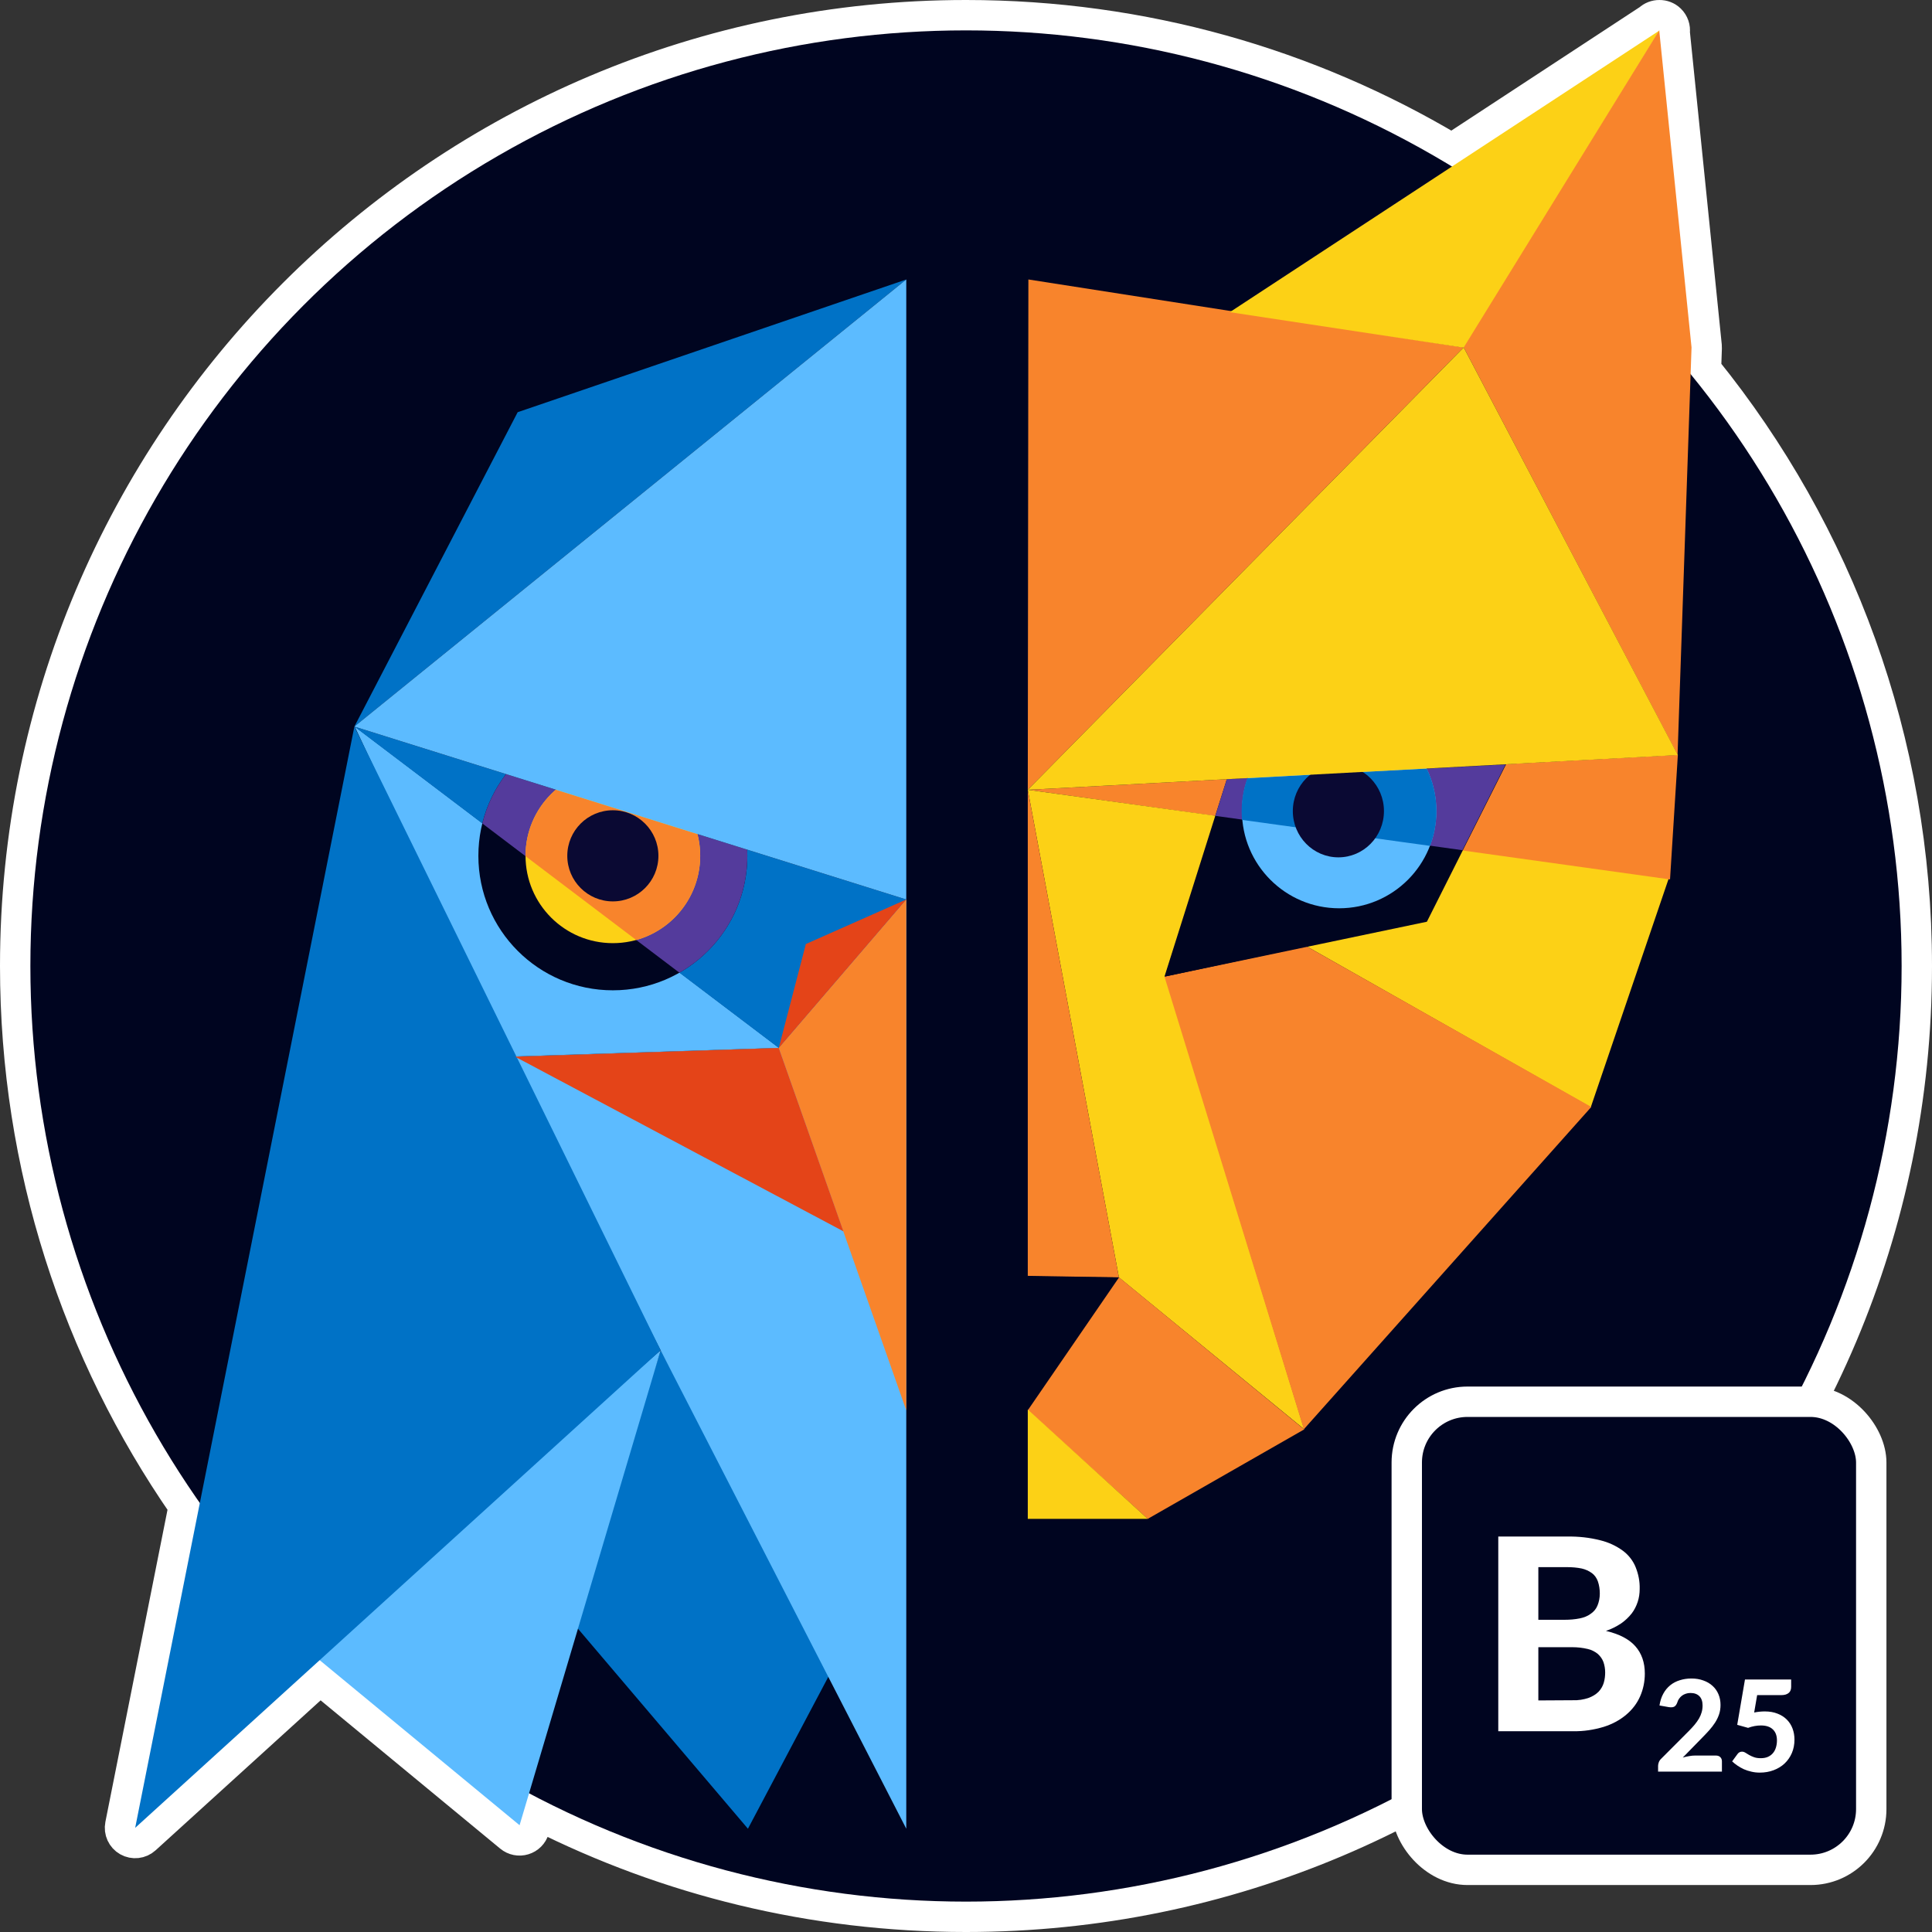 <svg width="1272" height="1272" viewBox="0 0 1272 1272" fill="none" xmlns="http://www.w3.org/2000/svg">
<rect x="0" y="0" width="1272" height="1272" fill="#333333" stroke="none"/>
<path d="M95.726 1210.82L210.78 1106.25L335.715 1209.41C338.302 1211.55 341.789 1212.24 344.998 1211.26C348.208 1210.29 350.713 1207.76 351.668 1204.55L354.43 1195.25C439.08 1237.95 534.745 1262 636 1262C981.73 1262 1262 981.73 1262 636C1262 487.11 1210.01 350.337 1123.2 242.884L1123.67 229.101C1123.69 228.649 1123.67 228.196 1123.63 227.745L1102.59 21.284C1102.99 18.233 1101.96 15.077 1099.64 12.825C1097.69 10.932 1095.13 9.972 1092.56 10.001C1089.97 9.961 1087.47 10.933 1085.59 12.69L955.826 97.756C862.217 42.015 752.833 10 636 10C290.27 10 10 290.27 10 636C10 768.174 50.974 890.808 120.914 991.854L79.192 1201.47C78.35 1205.71 80.319 1210 84.077 1212.13C87.834 1214.25 92.531 1213.73 95.726 1210.82Z" fill="white" stroke="white" stroke-width="20" stroke-linejoin="round"/>
<circle cx="636" cy="636" r="616" fill="#000520"/>
<path d="M547.807 1099.36L492.425 1204L377.623 1068.89L434.979 888.969L547.807 1099.36Z" fill="#0072C6"/>
<path d="M205.139 1088.63L434.979 888.969L342.082 1201.7L205.139 1088.63Z" fill="#5CBBFF"/>
<path d="M233.5 478.312L335.84 695.649L512.923 689.9L233.5 478.312Z" fill="#5CBBFF"/>
<path d="M596.677 1204V592.212L530.559 621.534L512.735 689.953L335.652 695.702L596.677 1204Z" fill="#5CBBFF"/>
<path d="M89 1203.42L233.311 478.372L434.979 888.968L89 1203.42Z" fill="#0072C6"/>
<path d="M233.312 478.365L512.736 689.952L596.678 592.212L233.312 478.365Z" fill="#0072C6"/>
<path d="M512.734 689.953L596.676 592.212V928.555L512.734 689.953Z" fill="#F8842C"/>
<path d="M530.558 621.534L596.676 592.212L512.734 689.953L530.558 621.534Z" fill="#E44418"/>
<path d="M339.102 695.701L512.735 689.951L555.281 810.69L339.102 695.701Z" fill="#E44418"/>
<path d="M340.827 271.392L596.678 184L233.312 478.372L340.827 271.392Z" fill="#0072C6"/>
<circle cx="88.542" cy="88.542" r="88.542" transform="matrix(-1 0 0 1 492.037 474.922)" fill="#000520"/>
<path fill-rule="evenodd" clip-rule="evenodd" d="M317.538 542.143L447.319 640.417C474.031 625.172 492.037 596.421 492.037 563.464C492.037 562.101 492.006 560.745 491.945 559.398L333.176 509.653C325.897 519.151 320.499 530.167 317.538 542.143Z" fill="#543B9C"/>
<circle cx="57.495" cy="57.495" r="57.495" transform="matrix(-1 0 0 1 460.99 505.969)" fill="#FCD116"/>
<path fill-rule="evenodd" clip-rule="evenodd" d="M346.002 563.696L418.875 618.877C443.161 612.152 460.99 589.89 460.99 563.463C460.99 558.516 460.365 553.715 459.191 549.135L365.948 519.921C353.733 530.464 346.001 546.061 346.001 563.463C346.001 563.541 346.001 563.618 346.002 563.696Z" fill="#F8842C"/>
<circle cx="30" cy="30" r="30" transform="matrix(-1 0 0 1 433.494 533.463)" fill="#0A0933"/>
<path d="M596.678 592.211V184L233.312 478.364L596.678 592.211Z" fill="#5CBBFF"/>
<path d="M963.676 228.719L677.074 184L676.676 520L963.676 228.719Z" fill="#F8842C"/>
<path d="M1092.68 20L809.676 205.523L964.352 229L1092.68 20Z" fill="#FCD116"/>
<path d="M1113.68 228.759L1092.41 20L963.676 228.759L1104.48 497L1113.68 228.759Z" fill="#F8842C"/>
<path d="M1047.34 729L859.018 622.351L888.196 549L1098.68 578.329L1047.34 729Z" fill="#FCD116"/>
<path d="M1104.68 497L1099.52 579L676.676 520L890.676 508.549L1104.68 497Z" fill="#F8842C"/>
<path d="M800.871 537.184L676.676 520L736.674 841.013L858.676 941L767.103 642.577L800.871 537.184Z" fill="#FCD116"/>
<path d="M858.431 941L1047.68 728.809L860.151 623L766.676 643.018L858.431 941Z" fill="#F8842C"/>
<path d="M676.676 840.427V520L736.676 841L676.676 840.427Z" fill="#F8842C"/>
<path d="M676.675 928V840L736.709 841.049L676.675 928Z" fill="#000520"/>
<path d="M858.676 941.09L736.77 841L676.676 928.507L755.657 1000L858.676 941.09Z" fill="#F8842C"/>
<path d="M755.676 1000L676.676 928V1000H755.676Z" fill="#FCD116"/>
<path d="M810.872 503.027L766.676 643L939.444 606.852L991.676 503L810.872 503.027Z" fill="#000520"/>
<path fill-rule="evenodd" clip-rule="evenodd" d="M991.235 503.312L962.856 559.758L800.138 537.151L807.724 512.996L890.479 508.575L991.235 503.312Z" fill="#543B9C"/>
<circle cx="64" cy="64" r="64" transform="matrix(-1 0 0 1 945.676 470)" fill="#5CBBFF"/>
<path fill-rule="evenodd" clip-rule="evenodd" d="M817.75 539.8C817.581 537.903 817.495 535.983 817.495 534.042C817.495 526.437 818.819 519.141 821.249 512.373L890.423 508.579L939.29 506.026C943.408 514.49 945.719 523.996 945.719 534.042C945.719 542.097 944.233 549.805 941.521 556.907L817.75 539.8Z" fill="#0072C6"/>
<ellipse cx="30" cy="30.462" rx="30" ry="30.462" transform="matrix(-1 0 0 1 911.176 503.539)" fill="#0A0933"/>
<path d="M1104.68 497.132L963.669 228.748L676.676 520L1104.68 497.132Z" fill="#FCD116"/>
<rect x="926.191" y="922.887" width="305.809" height="308.191" rx="40" fill="#000520" stroke="white" stroke-width="20"/>
<path d="M1031.75 1011.64C1039.19 1011.51 1046.5 1012.29 1053.68 1014.12C1059.04 1015.43 1064.13 1017.78 1068.57 1021.05C1072.22 1023.8 1075.23 1027.59 1076.92 1031.91C1078.75 1036.49 1079.67 1041.19 1079.54 1046.16C1079.54 1049.04 1079.14 1051.92 1078.23 1054.67C1077.32 1057.41 1076.01 1060.03 1074.31 1062.25C1072.35 1064.74 1070 1066.96 1067.39 1068.79C1064.26 1070.88 1060.87 1072.58 1057.34 1073.76C1066.09 1075.85 1072.49 1079.12 1076.66 1083.83C1080.84 1088.54 1082.93 1094.56 1082.93 1101.88C1082.93 1107.11 1081.89 1112.21 1079.8 1116.92C1077.71 1121.63 1074.57 1125.68 1070.66 1128.95C1066.35 1132.62 1061.26 1135.23 1055.9 1136.93C1049.38 1138.89 1042.59 1139.94 1035.8 1139.81H986.443V1011.64H1031.75ZM1012.82 1031.78V1066.44H1030.18C1033.45 1066.44 1036.84 1066.18 1040.11 1065.52C1042.72 1065 1045.2 1064.08 1047.29 1062.51C1049.24 1061.21 1050.81 1059.37 1051.73 1057.15C1052.77 1054.67 1053.29 1051.92 1053.29 1049.17C1053.29 1046.43 1052.9 1043.68 1051.99 1041.06C1051.2 1038.97 1049.9 1037.01 1048.07 1035.7C1046.11 1034.26 1043.76 1033.22 1041.41 1032.69C1038.28 1032.04 1035.01 1031.78 1031.75 1031.78H1012.82ZM1035.54 1119.41C1039.06 1119.54 1042.59 1119.01 1045.98 1117.84C1048.46 1116.92 1050.68 1115.61 1052.51 1113.78C1054.08 1112.08 1055.25 1110.12 1055.9 1107.9C1056.56 1105.67 1056.82 1103.32 1056.82 1101.1C1056.82 1098.74 1056.43 1096.39 1055.64 1094.16C1054.86 1092.07 1053.55 1090.37 1051.99 1088.93C1050.03 1087.36 1047.81 1086.19 1045.33 1085.66C1042.06 1084.88 1038.67 1084.49 1035.27 1084.49H1012.82V1119.54L1035.54 1119.41Z" fill="white"/>
<path d="M1129.68 1155.82C1130.93 1155.82 1131.91 1156.17 1132.6 1156.86C1133.33 1157.56 1133.69 1158.48 1133.69 1159.62V1166.39H1091.66V1162.63C1091.66 1161.9 1091.82 1161.12 1092.12 1160.29C1092.43 1159.42 1092.94 1158.64 1093.67 1157.95L1111.63 1139.94C1113.16 1138.41 1114.51 1136.95 1115.68 1135.56C1116.85 1134.14 1117.83 1132.76 1118.61 1131.42C1119.39 1130.06 1119.97 1128.68 1120.36 1127.28C1120.75 1125.89 1120.95 1124.43 1120.95 1122.9C1120.95 1120.2 1120.25 1118.15 1118.86 1116.76C1117.47 1115.34 1115.5 1114.63 1112.97 1114.63C1111.85 1114.63 1110.82 1114.79 1109.88 1115.13C1108.96 1115.43 1108.12 1115.86 1107.37 1116.42C1106.65 1116.98 1106.02 1117.63 1105.49 1118.39C1104.96 1119.14 1104.57 1119.96 1104.32 1120.85C1103.82 1122.24 1103.14 1123.18 1102.27 1123.65C1101.44 1124.09 1100.24 1124.19 1098.68 1123.94L1092.58 1122.86C1093.03 1119.9 1093.86 1117.31 1095.09 1115.09C1096.31 1112.86 1097.85 1111 1099.68 1109.53C1101.52 1108.05 1103.62 1106.95 1105.99 1106.23C1108.36 1105.48 1110.91 1105.1 1113.64 1105.1C1116.51 1105.1 1119.11 1105.53 1121.45 1106.4C1123.82 1107.23 1125.84 1108.41 1127.51 1109.95C1129.18 1111.45 1130.47 1113.27 1131.39 1115.42C1132.31 1117.56 1132.77 1119.93 1132.77 1122.52C1132.77 1124.75 1132.45 1126.81 1131.81 1128.7C1131.17 1130.6 1130.29 1132.41 1129.18 1134.14C1128.09 1135.83 1126.82 1137.49 1125.38 1139.11C1123.93 1140.72 1122.4 1142.35 1120.78 1143.99L1107.91 1157.15C1109.33 1156.74 1110.74 1156.42 1112.13 1156.19C1113.53 1155.94 1114.83 1155.82 1116.06 1155.82H1129.68Z" fill="white"/>
<path d="M1154.92 1127.49C1156.17 1127.24 1157.37 1127.06 1158.51 1126.95C1159.68 1126.84 1160.81 1126.78 1161.89 1126.78C1165.07 1126.78 1167.87 1127.27 1170.29 1128.24C1172.74 1129.19 1174.79 1130.5 1176.43 1132.17C1178.1 1133.84 1179.36 1135.81 1180.19 1138.06C1181.03 1140.32 1181.45 1142.74 1181.45 1145.33C1181.45 1148.56 1180.88 1151.51 1179.73 1154.19C1178.59 1156.83 1177 1159.12 1174.97 1161.04C1172.97 1162.93 1170.56 1164.41 1167.74 1165.47C1164.96 1166.53 1161.91 1167.06 1158.59 1167.06C1156.67 1167.06 1154.83 1166.85 1153.08 1166.43C1151.33 1166.04 1149.68 1165.51 1148.15 1164.84C1146.65 1164.14 1145.24 1163.35 1143.93 1162.46C1142.62 1161.57 1141.45 1160.64 1140.42 1159.66L1143.97 1154.81C1144.72 1153.78 1145.7 1153.27 1146.9 1153.27C1147.65 1153.27 1148.39 1153.49 1149.11 1153.94C1149.84 1154.38 1150.66 1154.88 1151.58 1155.44C1152.5 1155.97 1153.57 1156.46 1154.79 1156.9C1156.02 1157.35 1157.51 1157.57 1159.26 1157.57C1161.07 1157.57 1162.65 1157.28 1163.98 1156.69C1165.32 1156.08 1166.42 1155.26 1167.28 1154.23C1168.18 1153.17 1168.83 1151.93 1169.25 1150.51C1169.69 1149.06 1169.92 1147.52 1169.92 1145.87C1169.92 1142.73 1169.01 1140.3 1167.2 1138.61C1165.42 1136.88 1162.81 1136.02 1159.39 1136.02C1156.58 1136.02 1153.75 1136.54 1150.91 1137.6L1143.76 1135.6L1148.86 1105.77H1179.27V1110.62C1179.27 1111.42 1179.15 1112.16 1178.9 1112.83C1178.67 1113.47 1178.29 1114.04 1177.73 1114.54C1177.2 1115.02 1176.5 1115.39 1175.64 1115.67C1174.8 1115.92 1173.77 1116.05 1172.55 1116.05H1156.88L1154.92 1127.49Z" fill="white"/>
</svg>
